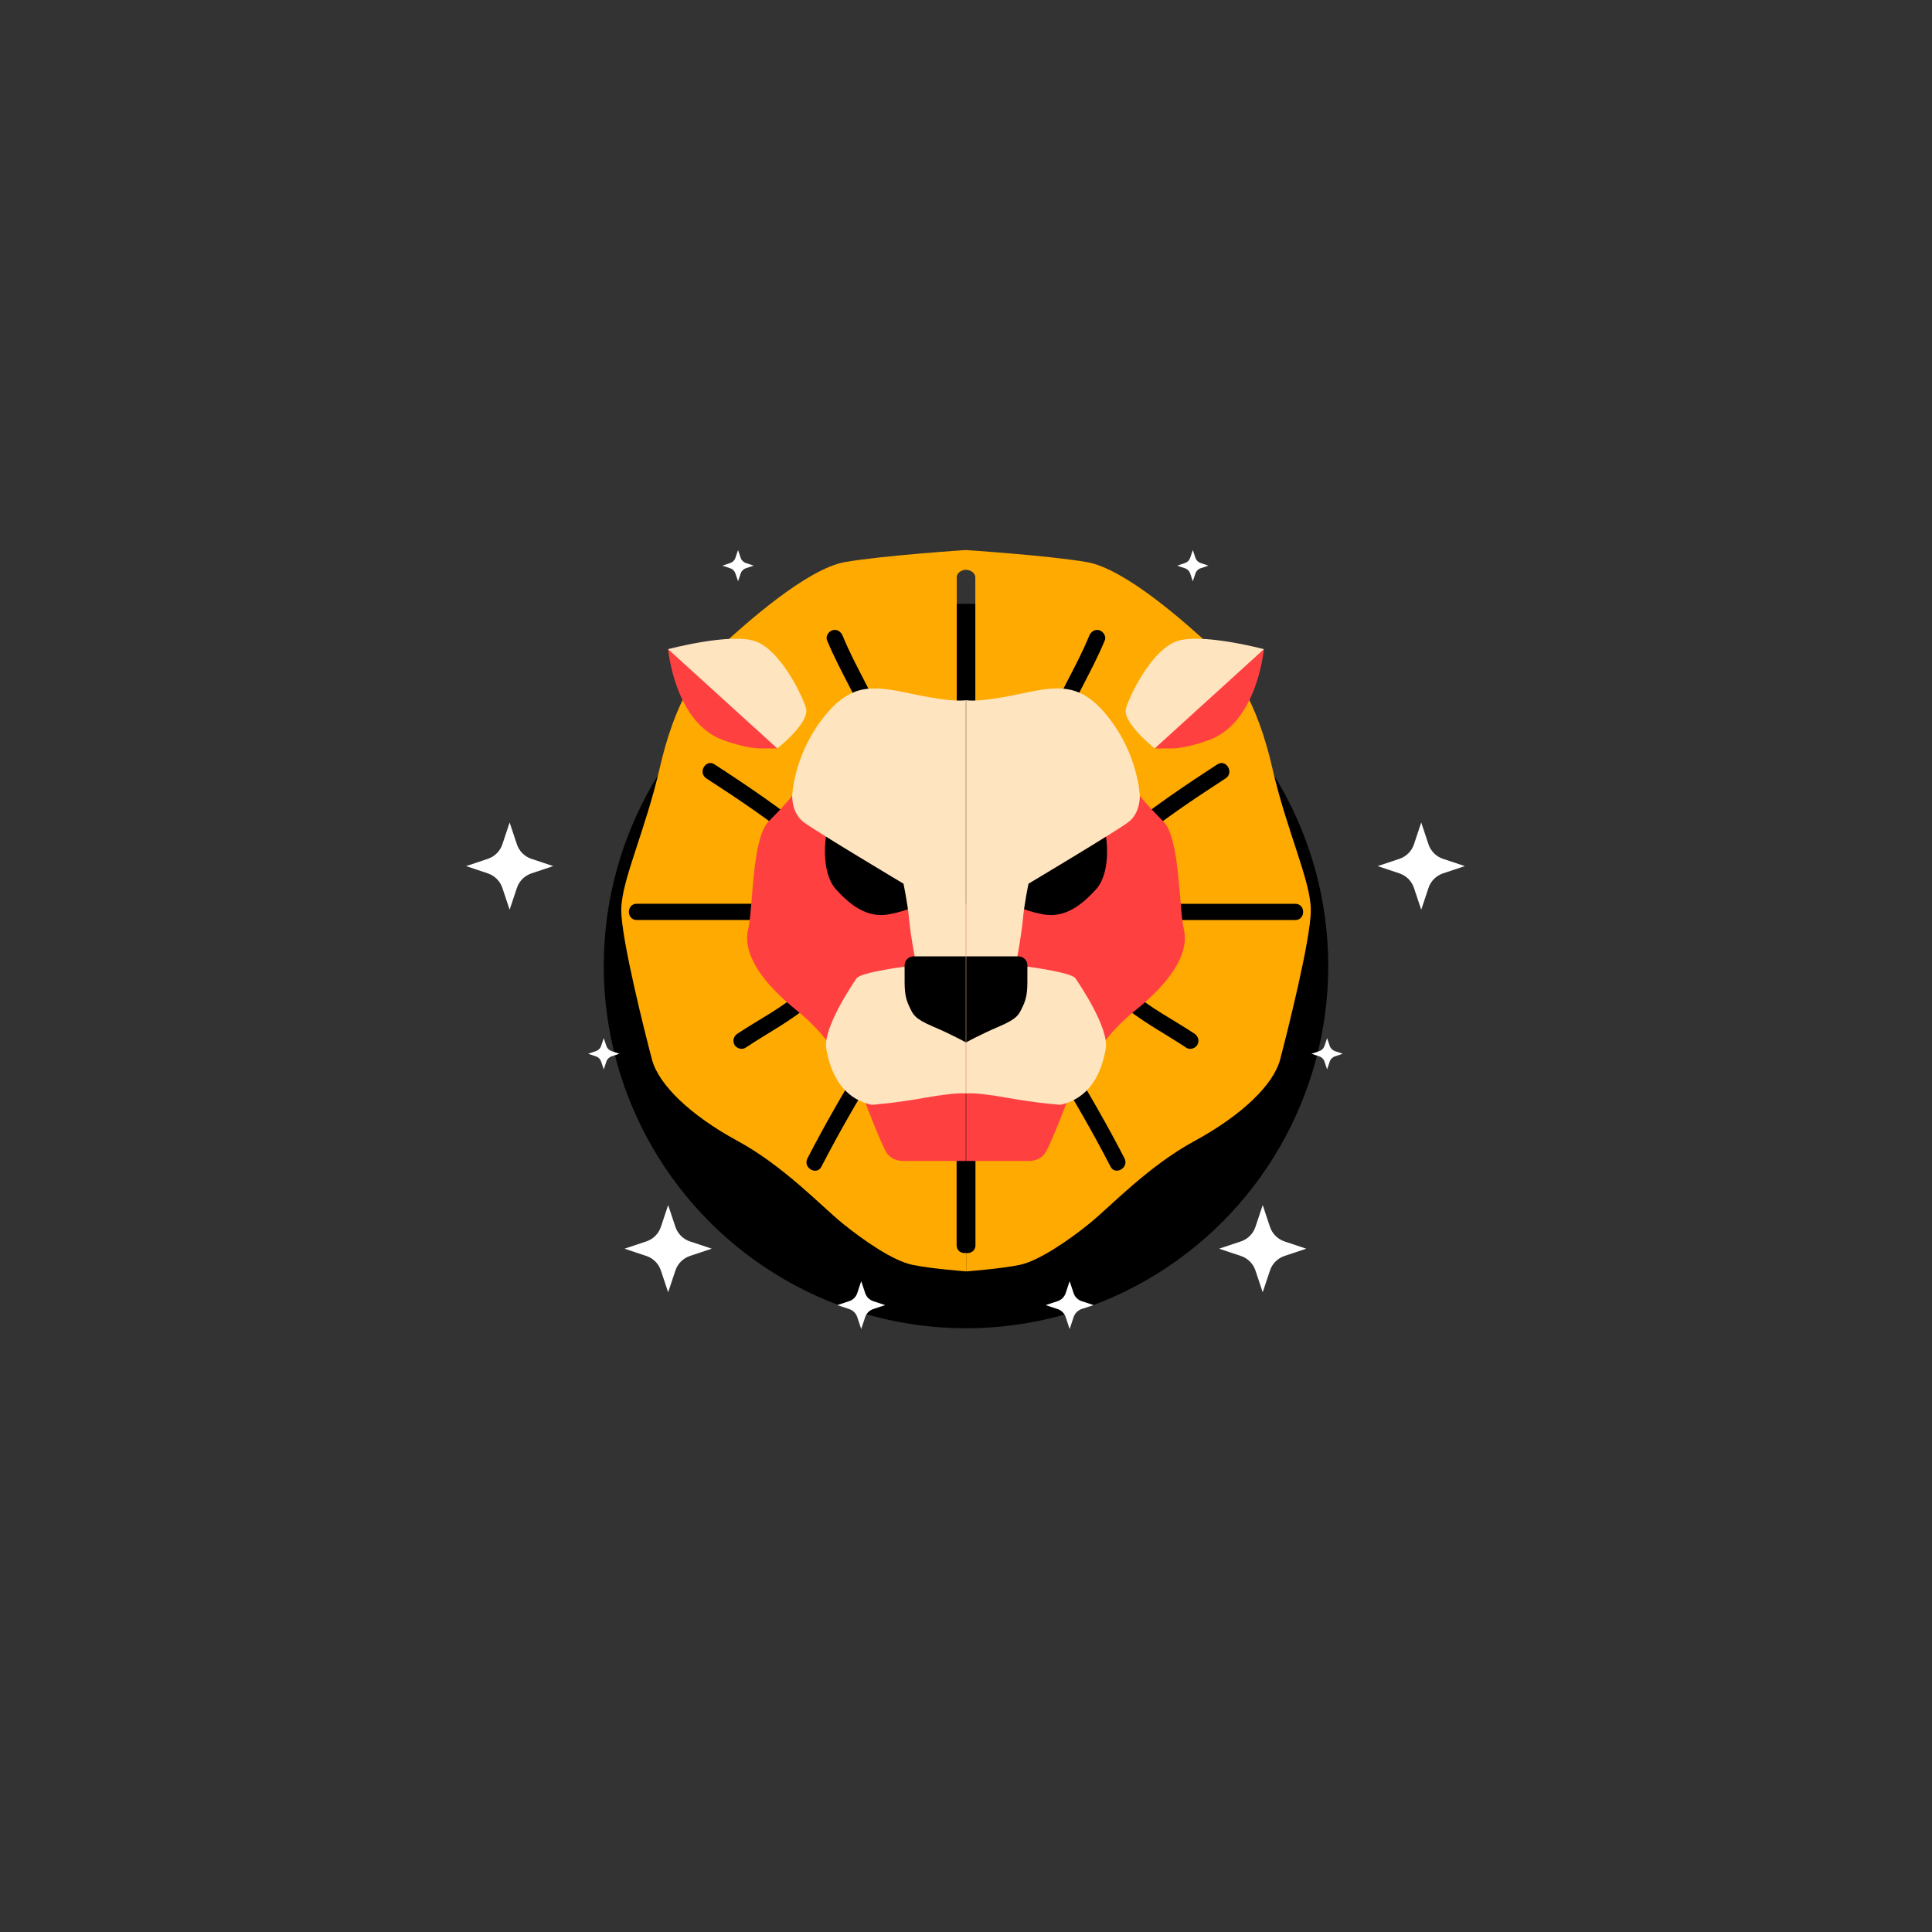<?xml version="1.0" encoding="UTF-8"?>
<svg id="Layer_6" data-name="Layer 6" xmlns="http://www.w3.org/2000/svg" viewBox="0 0 288 288">
  <rect x="0" y="0" width="288" height="288" fill="#333333" stroke="none"/>
  <defs>
    <style>
      .cls-1 {
        fill: #fff;
      }

      .cls-2 {
        fill: #ffe4c0;
      }

      .cls-3 {
        fill: #ff4040;
      }

      .cls-4 {
        fill: #fa0;
      }
    </style>
  </defs>
  <circle cx="144" cy="144" r="54"/>
  <g>
    <path class="cls-4" d="m143.99,186.78c-.66.09-1.39-.3-1.39-1.16v-28.88l-16.41-14.58-1.09-5.02h-30.18c-1.56,0-1.56-2.42,0-2.42h29.66l-9.02-10.06,27.06-8.1v-30.46c0-.77.8-1.16,1.4-1.17v-2.94s-12.25.8-18.02,1.79c-5.76.99-15.01,9.33-18.49,12.52-3.48,3.2-6.96,8.55-9.14,18.09-2.19,9.54-5.76,16.9-5.76,21.27s3.58,18.49,4.57,22.26c.99,3.78,5.76,8.35,12.72,12.13,6.96,3.78,12.52,9.74,15.7,12.32s7.55,5.57,10.34,6.16c2.78.6,8.07.99,8.07.99v-2.75Zm-19.86-92.84c.68-.19,1.24.24,1.49.85,1.98,4.84,4.91,9.22,6.63,14.18.51,1.48-1.83,2.11-2.34.64-1.71-4.94-4.65-9.35-6.63-14.18-.25-.61.27-1.33.85-1.49Zm-17.62,20c5,3.25,9.94,6.6,14.56,10.39.51.42.43,1.29,0,1.71-.49.49-1.21.41-1.71,0-4.45-3.66-9.24-6.88-14.07-10.01-1.3-.85-.09-2.94,1.22-2.09Zm2.98,41.81c-.34-.59-.11-1.3.43-1.66,3.2-2.12,6.69-3.85,9.56-6.44.49-.44,1.23-.48,1.71,0,.45.45.49,1.27,0,1.71-3.03,2.73-6.68,4.57-10.05,6.82-.55.36-1.34.11-1.66-.43Zm21.31,3.45c-2.94,4.81-5.77,9.7-8.35,14.71-.71,1.39-2.8.16-2.09-1.22,2.58-5.01,5.41-9.9,8.35-14.71.81-1.33,2.91-.11,2.09,1.22Z"/>
    <path class="cls-3" d="m143.98,173.06h-9.3s-1.69.11-2.54-1.27-3.17-7.5-3.17-7.5c0,0-3.7-8.45-10.04-13.53s-8.14-9.19-7.4-12.26.53-13.53,3.06-16.06,3.49-3.8,3.49-3.8l6.02,4.33s-.74.42-.95,1.59-.63,5.71,1.48,8.03,4.65,4.33,7.93,3.7,4.44-1.59,4.44-1.59h6.97v38.36Z"/>
    <path class="cls-2" d="m143.98,104.37s-1.59.42-7.61-.85-9.4-2.01-13.74,3.59-4.54,11.52-4.54,11.52c0,0-.11,2.54,1.69,3.91s14.9,9.19,14.9,9.19c0,0,.63,2.96.85,5.39s.85,5.6.85,5.6l-1.48,1.37s-6.6.85-7.21,1.74-5.05,7.45-4.52,10.51,2.01,7.29,6.76,8.35c0,0,3.28-.21,8.03-1.06s6.02-.63,6.02-.63v-58.65Z"/>
    <path class="cls-3" d="m115.87,111.56s-3.17-9.62-5.07-11.2-11.2-3.59-11.2-3.59c0,0,.95,10.88,8.14,13.53,0,0,3.28,1.27,5.71,1.27h2.43Z"/>
    <path class="cls-2" d="m115.87,111.56s4.97-3.87,4.26-6.06-3.8-8.45-7.4-9.86-13.14,1.13-13.14,1.13l16.27,14.79Z"/>
    <path d="m143.98,142.56h-7.77c-.54,0-1.02.31-1.25.79-.16.35-.11.82-.11,1.46,0,2.54-.08,3.7.77,5.39.5.99.63,1.62,3.45,2.82s4.9,2.36,4.9,2.36v-12.82Z"/>
    <path class="cls-4" d="m144,189.53s5.29-.4,8.07-.99c2.78-.6,7.16-3.58,10.34-6.16s8.75-8.55,15.7-12.32c6.96-3.78,11.73-8.35,12.72-12.13.99-3.78,4.57-17.89,4.57-22.26,0-4.37-3.58-11.73-5.76-21.27-2.19-9.54-5.67-14.89-9.14-18.09-3.48-3.2-12.72-11.53-18.49-12.52s-18.01-1.79-18.01-1.79v2.94c.59,0,1.39.4,1.39,1.17v30.46s28.05,9.06,28.05,9.06l-10.01,9.1h29.66c1.56,0,1.56,2.42,0,2.42h-30.18s-1.09,5.02-1.09,5.02l-16.41,14.58v28.88c0,.86-.73,1.24-1.39,1.16v2.75Zm20.7-94.1c-1.98,4.83-4.91,9.24-6.63,14.18-.51,1.46-2.85.83-2.34-.64,1.72-4.96,4.65-9.34,6.63-14.18.25-.6.81-1.03,1.49-.85.57.16,1.1.88.85,1.49Zm18,20.6c-4.83,3.13-9.61,6.36-14.07,10.01-.51.41-1.22.49-1.71,0-.43-.43-.51-1.3,0-1.71,4.61-3.79,9.55-7.15,14.56-10.39,1.31-.85,2.53,1.25,1.22,2.09Zm-5.86,40.15c-3.38-2.24-7.02-4.08-10.05-6.82-.49-.44-.45-1.27,0-1.71.48-.48,1.23-.44,1.71,0,2.87,2.59,6.36,4.31,9.56,6.44.54.36.78,1.07.43,1.66-.32.54-1.11.8-1.66.43Zm-17.56,1.79c2.94,4.81,5.77,9.7,8.35,14.71.71,1.38-1.38,2.61-2.09,1.22-2.58-5.01-5.41-9.9-8.35-14.71-.81-1.33,1.28-2.55,2.09-1.22Z"/>
    <path class="cls-3" d="m144.02,173.06h9.3s1.69.11,2.54-1.27,3.17-7.5,3.17-7.5c0,0,3.7-8.45,10.04-13.53s8.14-9.19,7.4-12.26-.53-13.53-3.06-16.06-3.49-3.8-3.49-3.8l-6.02,4.33s.74.42.95,1.59.63,5.71-1.48,8.03-4.65,4.33-7.93,3.7-4.44-1.59-4.44-1.59h-6.97s0,38.36,0,38.36Z"/>
    <path class="cls-2" d="m144.02,104.37s1.59.42,7.61-.85c6.02-1.27,9.4-2.01,13.74,3.59,4.33,5.6,4.54,11.52,4.54,11.52,0,0,.11,2.54-1.69,3.91s-14.9,9.19-14.9,9.19c0,0-.63,2.96-.85,5.39s-.85,5.6-.85,5.6l1.48,1.37s6.6.85,7.21,1.74,5.05,7.45,4.52,10.51-2.01,7.29-6.76,8.35c0,0-3.28-.21-8.03-1.06s-6.02-.63-6.02-.63v-58.65Z"/>
    <path class="cls-3" d="m172.13,111.56s3.17-9.62,5.07-11.2,11.2-3.59,11.2-3.59c0,0-.95,10.88-8.14,13.53,0,0-3.28,1.27-5.71,1.27h-2.43Z"/>
    <path class="cls-2" d="m172.13,111.56s-4.97-3.87-4.26-6.06,3.8-8.45,7.4-9.86,13.14,1.13,13.14,1.13l-16.27,14.79Z"/>
    <path d="m144.02,142.56h7.77c.54,0,1.02.31,1.25.79.16.35.11.82.11,1.46,0,2.54.08,3.7-.77,5.39-.5.99-.63,1.62-3.45,2.82s-4.9,2.36-4.9,2.36v-12.82Z"/>
  </g>
  <path class="cls-1" d="m159.45,190.98l.59,1.78c.19.57.63,1.01,1.2,1.2l1.78.59-1.78.59c-.57.19-1.01.63-1.2,1.2l-.59,1.78-.59-1.78c-.19-.57-.63-1.01-1.2-1.2l-1.78-.59,1.78-.59c.57-.19,1.01-.63,1.2-1.2l.59-1.78Z"/>
  <path class="cls-1" d="m197.83,154.75l.39,1.16c.12.37.41.66.78.78l1.16.39-1.16.39c-.37.12-.66.41-.78.78l-.39,1.16-.39-1.16c-.12-.37-.41-.66-.78-.78l-1.16-.39,1.16-.39c.37-.12.66-.41.78-.78l.39-1.16Z"/>
  <path class="cls-1" d="m211.86,122.61l1.08,3.24c.34,1.03,1.15,1.84,2.18,2.18l3.24,1.08-3.24,1.08c-1.03.34-1.84,1.15-2.18,2.18l-1.08,3.24-1.08-3.24c-.34-1.03-1.15-1.84-2.18-2.18l-3.24-1.08,3.24-1.08c1.03-.34,1.84-1.15,2.18-2.18l1.08-3.24Z"/>
  <path class="cls-1" d="m188.23,179.64l1.08,3.24c.34,1.03,1.15,1.84,2.18,2.18l3.24,1.08-3.24,1.08c-1.03.34-1.84,1.15-2.18,2.18l-1.08,3.24-1.08-3.24c-.34-1.03-1.15-1.84-2.18-2.18l-3.24-1.08,3.24-1.08c1.03-.34,1.84-1.15,2.18-2.18l1.08-3.24Z"/>
  <path class="cls-1" d="m128.38,190.98l-.59,1.78c-.19.57-.63,1.01-1.2,1.2l-1.78.59,1.78.59c.57.19,1.01.63,1.2,1.2l.59,1.78.59-1.78c.19-.57.63-1.01,1.2-1.2l1.78-.59-1.78-.59c-.57-.19-1.01-.63-1.2-1.2l-.59-1.78Z"/>
  <path class="cls-1" d="m90,154.75l-.39,1.16c-.12.37-.41.66-.78.78l-1.16.39,1.16.39c.37.12.66.41.78.78l.39,1.16.39-1.16c.12-.37.41-.66.78-.78l1.16-.39-1.16-.39c-.37-.12-.66-.41-.78-.78l-.39-1.16Z"/>
  <path class="cls-1" d="m177.81,81.99l.39,1.16c.12.37.41.66.78.78l1.16.39-1.16.39c-.37.12-.66.41-.78.78l-.39,1.16-.39-1.16c-.12-.37-.41-.66-.78-.78l-1.16-.39,1.16-.39c.37-.12.66-.41.78-.78l.39-1.16Z"/>
  <path class="cls-1" d="m110.02,81.99l-.39,1.16c-.12.37-.41.66-.78.78l-1.16.39,1.16.39c.37.12.66.41.78.78l.39,1.16.39-1.16c.12-.37.41-.66.78-.78l1.16-.39-1.16-.39c-.37-.12-.66-.41-.78-.78l-.39-1.16Z"/>
  <path class="cls-1" d="m75.97,122.61l-1.08,3.24c-.34,1.03-1.15,1.84-2.18,2.18l-3.24,1.08,3.24,1.08c1.03.34,1.84,1.15,2.18,2.18l1.08,3.24,1.08-3.24c.34-1.03,1.15-1.84,2.18-2.18l3.24-1.08-3.24-1.08c-1.03-.34-1.84-1.15-2.18-2.18l-1.08-3.24Z"/>
  <path class="cls-1" d="m99.6,179.64l-1.08,3.24c-.34,1.03-1.15,1.84-2.18,2.18l-3.24,1.08,3.24,1.08c1.03.34,1.84,1.15,2.18,2.18l1.08,3.24,1.08-3.24c.34-1.03,1.15-1.84,2.18-2.18l3.24-1.08-3.24-1.08c-1.03-.34-1.84-1.15-2.18-2.18l-1.08-3.24Z"/>
</svg>